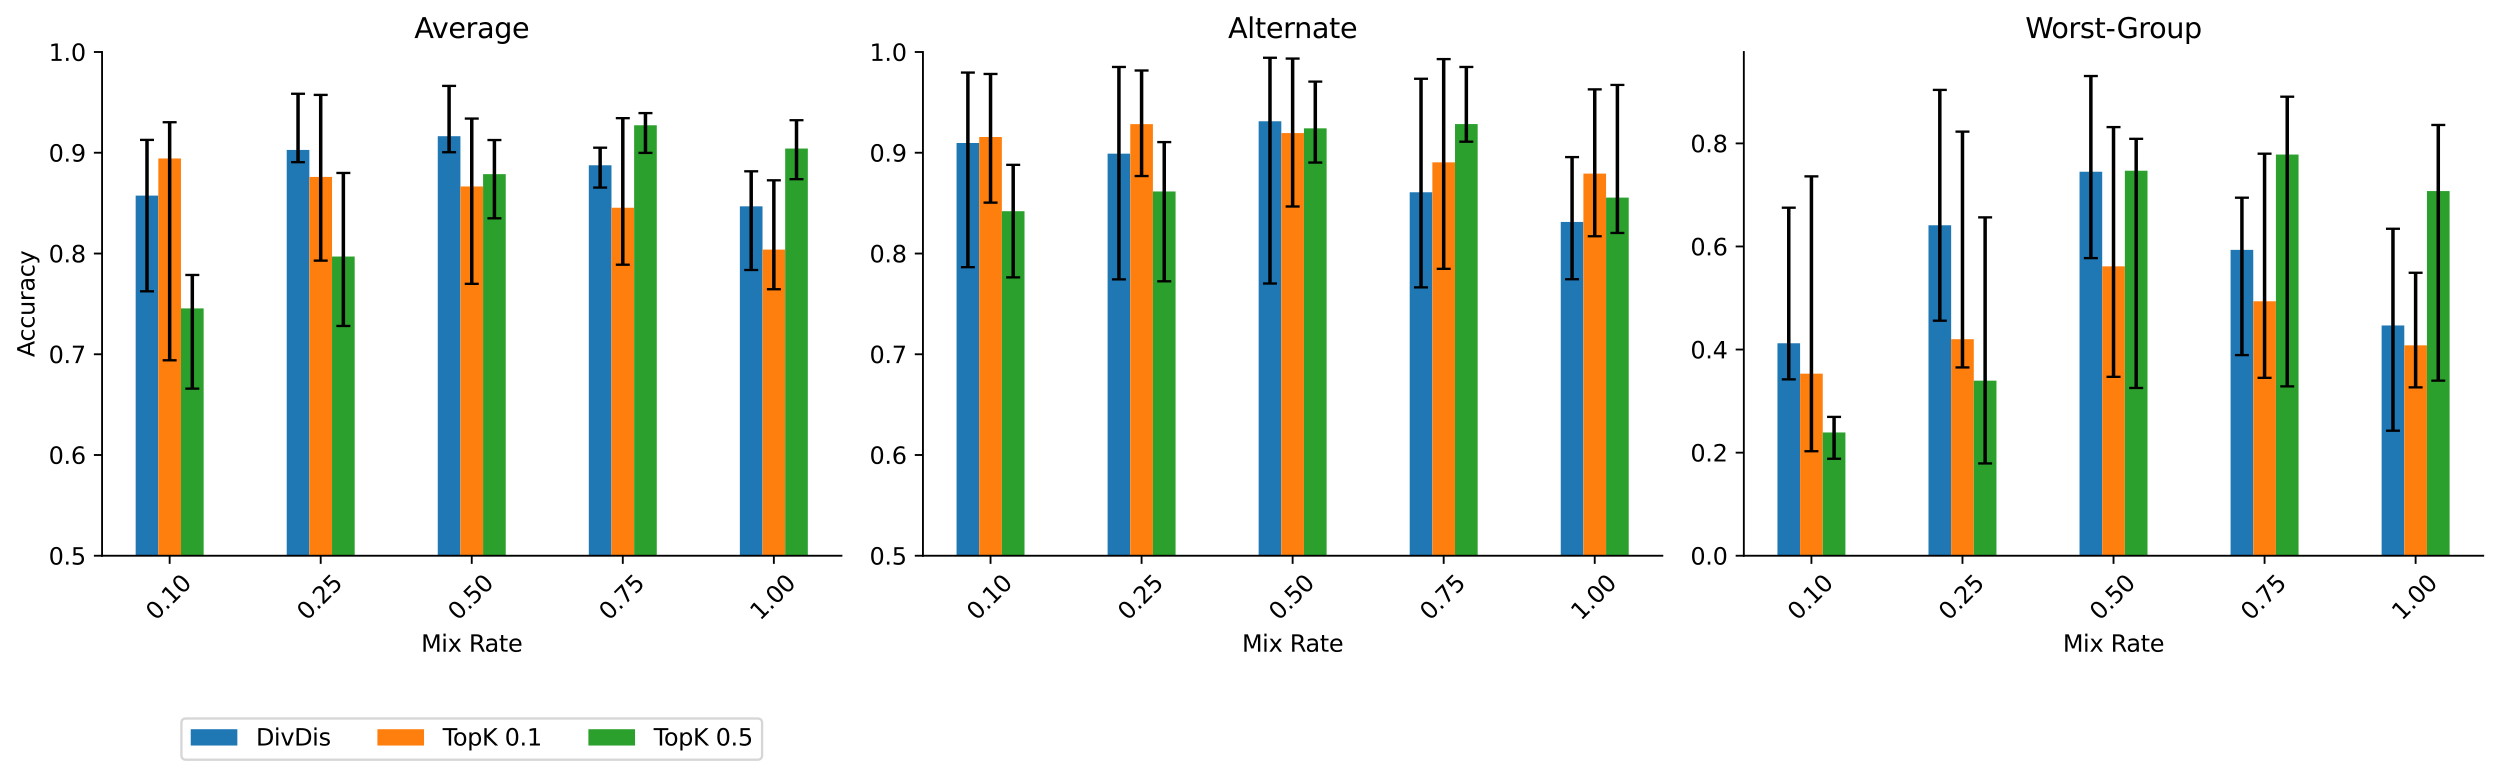 <?xml version="1.0" encoding="utf-8" standalone="no"?>
<!DOCTYPE svg PUBLIC "-//W3C//DTD SVG 1.1//EN"
  "http://www.w3.org/Graphics/SVG/1.1/DTD/svg11.dtd">
<svg xmlns:xlink="http://www.w3.org/1999/xlink" width="1072.461pt" height="333.1pt" viewBox="0 0 1072.461 333.1" xmlns="http://www.w3.org/2000/svg" version="1.1">
 <defs>
  <style type="text/css">*{stroke-linejoin: round; stroke-linecap: butt}</style>
 </defs>
 <g id="figure_1">
  <g id="patch_1">
   <path d="M 0 333.1 
L 1072.461 333.1 
L 1072.461 0 
L 0 0 
z
" style="fill: #ffffff"/>
  </g>
  <g id="axes_1">
   <g id="patch_2">
    <path d="M 43.781 238.398 
L 360.967 238.398 
L 360.967 22.318 
L 43.781 22.318 
z
" style="fill: #ffffff"/>
   </g>
   <g id="patch_3">
    <path d="M 58.199 454.478 
L 67.918 454.478 
L 67.918 83.92 
L 58.199 83.92 
z
" clip-path="url(#pcb3b15814c)" style="fill: #1f77b4"/>
   </g>
   <g id="patch_4">
    <path d="M 122.997 454.478 
L 132.716 454.478 
L 132.716 64.319 
L 122.997 64.319 
z
" clip-path="url(#pcb3b15814c)" style="fill: #1f77b4"/>
   </g>
   <g id="patch_5">
    <path d="M 187.794 454.478 
L 197.514 454.478 
L 197.514 58.441 
L 187.794 58.441 
z
" clip-path="url(#pcb3b15814c)" style="fill: #1f77b4"/>
   </g>
   <g id="patch_6">
    <path d="M 252.592 454.478 
L 262.312 454.478 
L 262.312 70.89 
L 252.592 70.89 
z
" clip-path="url(#pcb3b15814c)" style="fill: #1f77b4"/>
   </g>
   <g id="patch_7">
    <path d="M 317.39 454.478 
L 327.11 454.478 
L 327.11 88.518 
L 317.39 88.518 
z
" clip-path="url(#pcb3b15814c)" style="fill: #1f77b4"/>
   </g>
   <g id="patch_8">
    <path d="M 67.918 454.478 
L 77.638 454.478 
L 77.638 67.971 
L 67.918 67.971 
z
" clip-path="url(#pcb3b15814c)" style="fill: #ff7f0e"/>
   </g>
   <g id="patch_9">
    <path d="M 132.716 454.478 
L 142.436 454.478 
L 142.436 75.906 
L 132.716 75.906 
z
" clip-path="url(#pcb3b15814c)" style="fill: #ff7f0e"/>
   </g>
   <g id="patch_10">
    <path d="M 197.514 454.478 
L 207.234 454.478 
L 207.234 79.999 
L 197.514 79.999 
z
" clip-path="url(#pcb3b15814c)" style="fill: #ff7f0e"/>
   </g>
   <g id="patch_11">
    <path d="M 262.312 454.478 
L 272.032 454.478 
L 272.032 89.101 
L 262.312 89.101 
z
" clip-path="url(#pcb3b15814c)" style="fill: #ff7f0e"/>
   </g>
   <g id="patch_12">
    <path d="M 327.11 454.478 
L 336.83 454.478 
L 336.83 107.062 
L 327.11 107.062 
z
" clip-path="url(#pcb3b15814c)" style="fill: #ff7f0e"/>
   </g>
   <g id="patch_13">
    <path d="M 77.638 454.478 
L 87.358 454.478 
L 87.358 132.289 
L 77.638 132.289 
z
" clip-path="url(#pcb3b15814c)" style="fill: #2ca02c"/>
   </g>
   <g id="patch_14">
    <path d="M 142.436 454.478 
L 152.156 454.478 
L 152.156 110.049 
L 142.436 110.049 
z
" clip-path="url(#pcb3b15814c)" style="fill: #2ca02c"/>
   </g>
   <g id="patch_15">
    <path d="M 207.234 454.478 
L 216.954 454.478 
L 216.954 74.695 
L 207.234 74.695 
z
" clip-path="url(#pcb3b15814c)" style="fill: #2ca02c"/>
   </g>
   <g id="patch_16">
    <path d="M 272.032 454.478 
L 281.751 454.478 
L 281.751 53.73 
L 272.032 53.73 
z
" clip-path="url(#pcb3b15814c)" style="fill: #2ca02c"/>
   </g>
   <g id="patch_17">
    <path d="M 336.83 454.478 
L 346.549 454.478 
L 346.549 63.717 
L 336.83 63.717 
z
" clip-path="url(#pcb3b15814c)" style="fill: #2ca02c"/>
   </g>
   <g id="matplotlib.axis_1">
    <g id="xtick_1">
     <g id="line2d_1">
      <defs>
       <path id="m0f4ab060c3" d="M 0 0 
L 0 3.5 
" style="stroke: #000000; stroke-width: 0.8"/>
      </defs>
      <g>
       <use xlink:href="#m0f4ab060c3" x="72.778" y="238.398" style="stroke: #000000; stroke-width: 0.8"/>
      </g>
     </g>
     <g id="text_1">
      <!-- 0.10 -->
      <g transform="translate(66.857 266.515) rotate(-45) scale(0.1 -0.1)">
       <defs>
        <path id="DejaVuSans-30" d="M 2034 4250 
Q 1547 4250 1301 3770 
Q 1056 3291 1056 2328 
Q 1056 1369 1301 889 
Q 1547 409 2034 409 
Q 2525 409 2770 889 
Q 3016 1369 3016 2328 
Q 3016 3291 2770 3770 
Q 2525 4250 2034 4250 
z
M 2034 4750 
Q 2819 4750 3233 4129 
Q 3647 3509 3647 2328 
Q 3647 1150 3233 529 
Q 2819 -91 2034 -91 
Q 1250 -91 836 529 
Q 422 1150 422 2328 
Q 422 3509 836 4129 
Q 1250 4750 2034 4750 
z
" transform="scale(0.016)"/>
        <path id="DejaVuSans-2e" d="M 684 794 
L 1344 794 
L 1344 0 
L 684 0 
L 684 794 
z
" transform="scale(0.016)"/>
        <path id="DejaVuSans-31" d="M 794 531 
L 1825 531 
L 1825 4091 
L 703 3866 
L 703 4441 
L 1819 4666 
L 2450 4666 
L 2450 531 
L 3481 531 
L 3481 0 
L 794 0 
L 794 531 
z
" transform="scale(0.016)"/>
       </defs>
       <use xlink:href="#DejaVuSans-30"/>
       <use xlink:href="#DejaVuSans-2e" x="63.623"/>
       <use xlink:href="#DejaVuSans-31" x="95.41"/>
       <use xlink:href="#DejaVuSans-30" x="159.033"/>
      </g>
     </g>
    </g>
    <g id="xtick_2">
     <g id="line2d_2">
      <g>
       <use xlink:href="#m0f4ab060c3" x="137.576" y="238.398" style="stroke: #000000; stroke-width: 0.8"/>
      </g>
     </g>
     <g id="text_2">
      <!-- 0.25 -->
      <g transform="translate(131.655 266.515) rotate(-45) scale(0.1 -0.1)">
       <defs>
        <path id="DejaVuSans-32" d="M 1228 531 
L 3431 531 
L 3431 0 
L 469 0 
L 469 531 
Q 828 903 1448 1529 
Q 2069 2156 2228 2338 
Q 2531 2678 2651 2914 
Q 2772 3150 2772 3378 
Q 2772 3750 2511 3984 
Q 2250 4219 1831 4219 
Q 1534 4219 1204 4116 
Q 875 4013 500 3803 
L 500 4441 
Q 881 4594 1212 4672 
Q 1544 4750 1819 4750 
Q 2544 4750 2975 4387 
Q 3406 4025 3406 3419 
Q 3406 3131 3298 2873 
Q 3191 2616 2906 2266 
Q 2828 2175 2409 1742 
Q 1991 1309 1228 531 
z
" transform="scale(0.016)"/>
        <path id="DejaVuSans-35" d="M 691 4666 
L 3169 4666 
L 3169 4134 
L 1269 4134 
L 1269 2991 
Q 1406 3038 1543 3061 
Q 1681 3084 1819 3084 
Q 2600 3084 3056 2656 
Q 3513 2228 3513 1497 
Q 3513 744 3044 326 
Q 2575 -91 1722 -91 
Q 1428 -91 1123 -41 
Q 819 9 494 109 
L 494 744 
Q 775 591 1075 516 
Q 1375 441 1709 441 
Q 2250 441 2565 725 
Q 2881 1009 2881 1497 
Q 2881 1984 2565 2268 
Q 2250 2553 1709 2553 
Q 1456 2553 1204 2497 
Q 953 2441 691 2322 
L 691 4666 
z
" transform="scale(0.016)"/>
       </defs>
       <use xlink:href="#DejaVuSans-30"/>
       <use xlink:href="#DejaVuSans-2e" x="63.623"/>
       <use xlink:href="#DejaVuSans-32" x="95.41"/>
       <use xlink:href="#DejaVuSans-35" x="159.033"/>
      </g>
     </g>
    </g>
    <g id="xtick_3">
     <g id="line2d_3">
      <g>
       <use xlink:href="#m0f4ab060c3" x="202.374" y="238.398" style="stroke: #000000; stroke-width: 0.8"/>
      </g>
     </g>
     <g id="text_3">
      <!-- 0.50 -->
      <g transform="translate(196.453 266.515) rotate(-45) scale(0.1 -0.1)">
       <use xlink:href="#DejaVuSans-30"/>
       <use xlink:href="#DejaVuSans-2e" x="63.623"/>
       <use xlink:href="#DejaVuSans-35" x="95.41"/>
       <use xlink:href="#DejaVuSans-30" x="159.033"/>
      </g>
     </g>
    </g>
    <g id="xtick_4">
     <g id="line2d_4">
      <g>
       <use xlink:href="#m0f4ab060c3" x="267.172" y="238.398" style="stroke: #000000; stroke-width: 0.8"/>
      </g>
     </g>
     <g id="text_4">
      <!-- 0.75 -->
      <g transform="translate(261.251 266.515) rotate(-45) scale(0.1 -0.1)">
       <defs>
        <path id="DejaVuSans-37" d="M 525 4666 
L 3525 4666 
L 3525 4397 
L 1831 0 
L 1172 0 
L 2766 4134 
L 525 4134 
L 525 4666 
z
" transform="scale(0.016)"/>
       </defs>
       <use xlink:href="#DejaVuSans-30"/>
       <use xlink:href="#DejaVuSans-2e" x="63.623"/>
       <use xlink:href="#DejaVuSans-37" x="95.41"/>
       <use xlink:href="#DejaVuSans-35" x="159.033"/>
      </g>
     </g>
    </g>
    <g id="xtick_5">
     <g id="line2d_5">
      <g>
       <use xlink:href="#m0f4ab060c3" x="331.97" y="238.398" style="stroke: #000000; stroke-width: 0.8"/>
      </g>
     </g>
     <g id="text_5">
      <!-- 1.00 -->
      <g transform="translate(326.049 266.515) rotate(-45) scale(0.1 -0.1)">
       <use xlink:href="#DejaVuSans-31"/>
       <use xlink:href="#DejaVuSans-2e" x="63.623"/>
       <use xlink:href="#DejaVuSans-30" x="95.41"/>
       <use xlink:href="#DejaVuSans-30" x="159.033"/>
      </g>
     </g>
    </g>
    <g id="text_6">
     <!-- Mix Rate -->
     <g transform="translate(180.66 279.584) scale(0.1 -0.1)">
      <defs>
       <path id="DejaVuSans-4d" d="M 628 4666 
L 1569 4666 
L 2759 1491 
L 3956 4666 
L 4897 4666 
L 4897 0 
L 4281 0 
L 4281 4097 
L 3078 897 
L 2444 897 
L 1241 4097 
L 1241 0 
L 628 0 
L 628 4666 
z
" transform="scale(0.016)"/>
       <path id="DejaVuSans-69" d="M 603 3500 
L 1178 3500 
L 1178 0 
L 603 0 
L 603 3500 
z
M 603 4863 
L 1178 4863 
L 1178 4134 
L 603 4134 
L 603 4863 
z
" transform="scale(0.016)"/>
       <path id="DejaVuSans-78" d="M 3513 3500 
L 2247 1797 
L 3578 0 
L 2900 0 
L 1881 1375 
L 863 0 
L 184 0 
L 1544 1831 
L 300 3500 
L 978 3500 
L 1906 2253 
L 2834 3500 
L 3513 3500 
z
" transform="scale(0.016)"/>
       <path id="DejaVuSans-20" transform="scale(0.016)"/>
       <path id="DejaVuSans-52" d="M 2841 2188 
Q 3044 2119 3236 1894 
Q 3428 1669 3622 1275 
L 4263 0 
L 3584 0 
L 2988 1197 
Q 2756 1666 2539 1819 
Q 2322 1972 1947 1972 
L 1259 1972 
L 1259 0 
L 628 0 
L 628 4666 
L 2053 4666 
Q 2853 4666 3247 4331 
Q 3641 3997 3641 3322 
Q 3641 2881 3436 2590 
Q 3231 2300 2841 2188 
z
M 1259 4147 
L 1259 2491 
L 2053 2491 
Q 2509 2491 2742 2702 
Q 2975 2913 2975 3322 
Q 2975 3731 2742 3939 
Q 2509 4147 2053 4147 
L 1259 4147 
z
" transform="scale(0.016)"/>
       <path id="DejaVuSans-61" d="M 2194 1759 
Q 1497 1759 1228 1600 
Q 959 1441 959 1056 
Q 959 750 1161 570 
Q 1363 391 1709 391 
Q 2188 391 2477 730 
Q 2766 1069 2766 1631 
L 2766 1759 
L 2194 1759 
z
M 3341 1997 
L 3341 0 
L 2766 0 
L 2766 531 
Q 2569 213 2275 61 
Q 1981 -91 1556 -91 
Q 1019 -91 701 211 
Q 384 513 384 1019 
Q 384 1609 779 1909 
Q 1175 2209 1959 2209 
L 2766 2209 
L 2766 2266 
Q 2766 2663 2505 2880 
Q 2244 3097 1772 3097 
Q 1472 3097 1187 3025 
Q 903 2953 641 2809 
L 641 3341 
Q 956 3463 1253 3523 
Q 1550 3584 1831 3584 
Q 2591 3584 2966 3190 
Q 3341 2797 3341 1997 
z
" transform="scale(0.016)"/>
       <path id="DejaVuSans-74" d="M 1172 4494 
L 1172 3500 
L 2356 3500 
L 2356 3053 
L 1172 3053 
L 1172 1153 
Q 1172 725 1289 603 
Q 1406 481 1766 481 
L 2356 481 
L 2356 0 
L 1766 0 
Q 1100 0 847 248 
Q 594 497 594 1153 
L 594 3053 
L 172 3053 
L 172 3500 
L 594 3500 
L 594 4494 
L 1172 4494 
z
" transform="scale(0.016)"/>
       <path id="DejaVuSans-65" d="M 3597 1894 
L 3597 1613 
L 953 1613 
Q 991 1019 1311 708 
Q 1631 397 2203 397 
Q 2534 397 2845 478 
Q 3156 559 3463 722 
L 3463 178 
Q 3153 47 2828 -22 
Q 2503 -91 2169 -91 
Q 1331 -91 842 396 
Q 353 884 353 1716 
Q 353 2575 817 3079 
Q 1281 3584 2069 3584 
Q 2775 3584 3186 3129 
Q 3597 2675 3597 1894 
z
M 3022 2063 
Q 3016 2534 2758 2815 
Q 2500 3097 2075 3097 
Q 1594 3097 1305 2825 
Q 1016 2553 972 2059 
L 3022 2063 
z
" transform="scale(0.016)"/>
      </defs>
      <use xlink:href="#DejaVuSans-4d"/>
      <use xlink:href="#DejaVuSans-69" x="86.279"/>
      <use xlink:href="#DejaVuSans-78" x="114.062"/>
      <use xlink:href="#DejaVuSans-20" x="173.242"/>
      <use xlink:href="#DejaVuSans-52" x="205.029"/>
      <use xlink:href="#DejaVuSans-61" x="272.262"/>
      <use xlink:href="#DejaVuSans-74" x="333.541"/>
      <use xlink:href="#DejaVuSans-65" x="372.75"/>
     </g>
    </g>
   </g>
   <g id="matplotlib.axis_2">
    <g id="ytick_1">
     <g id="line2d_6">
      <defs>
       <path id="m0e5c3b6aa8" d="M 0 0 
L -3.5 0 
" style="stroke: #000000; stroke-width: 0.8"/>
      </defs>
      <g>
       <use xlink:href="#m0e5c3b6aa8" x="43.781" y="238.398" style="stroke: #000000; stroke-width: 0.8"/>
      </g>
     </g>
     <g id="text_7">
      <!-- 0.5 -->
      <g transform="translate(20.878 242.197) scale(0.1 -0.1)">
       <use xlink:href="#DejaVuSans-30"/>
       <use xlink:href="#DejaVuSans-2e" x="63.623"/>
       <use xlink:href="#DejaVuSans-35" x="95.41"/>
      </g>
     </g>
    </g>
    <g id="ytick_2">
     <g id="line2d_7">
      <g>
       <use xlink:href="#m0e5c3b6aa8" x="43.781" y="195.182" style="stroke: #000000; stroke-width: 0.8"/>
      </g>
     </g>
     <g id="text_8">
      <!-- 0.6 -->
      <g transform="translate(20.878 198.981) scale(0.1 -0.1)">
       <defs>
        <path id="DejaVuSans-36" d="M 2113 2584 
Q 1688 2584 1439 2293 
Q 1191 2003 1191 1497 
Q 1191 994 1439 701 
Q 1688 409 2113 409 
Q 2538 409 2786 701 
Q 3034 994 3034 1497 
Q 3034 2003 2786 2293 
Q 2538 2584 2113 2584 
z
M 3366 4563 
L 3366 3988 
Q 3128 4100 2886 4159 
Q 2644 4219 2406 4219 
Q 1781 4219 1451 3797 
Q 1122 3375 1075 2522 
Q 1259 2794 1537 2939 
Q 1816 3084 2150 3084 
Q 2853 3084 3261 2657 
Q 3669 2231 3669 1497 
Q 3669 778 3244 343 
Q 2819 -91 2113 -91 
Q 1303 -91 875 529 
Q 447 1150 447 2328 
Q 447 3434 972 4092 
Q 1497 4750 2381 4750 
Q 2619 4750 2861 4703 
Q 3103 4656 3366 4563 
z
" transform="scale(0.016)"/>
       </defs>
       <use xlink:href="#DejaVuSans-30"/>
       <use xlink:href="#DejaVuSans-2e" x="63.623"/>
       <use xlink:href="#DejaVuSans-36" x="95.41"/>
      </g>
     </g>
    </g>
    <g id="ytick_3">
     <g id="line2d_8">
      <g>
       <use xlink:href="#m0e5c3b6aa8" x="43.781" y="151.966" style="stroke: #000000; stroke-width: 0.8"/>
      </g>
     </g>
     <g id="text_9">
      <!-- 0.7 -->
      <g transform="translate(20.878 155.765) scale(0.1 -0.1)">
       <use xlink:href="#DejaVuSans-30"/>
       <use xlink:href="#DejaVuSans-2e" x="63.623"/>
       <use xlink:href="#DejaVuSans-37" x="95.41"/>
      </g>
     </g>
    </g>
    <g id="ytick_4">
     <g id="line2d_9">
      <g>
       <use xlink:href="#m0e5c3b6aa8" x="43.781" y="108.75" style="stroke: #000000; stroke-width: 0.8"/>
      </g>
     </g>
     <g id="text_10">
      <!-- 0.8 -->
      <g transform="translate(20.878 112.549) scale(0.1 -0.1)">
       <defs>
        <path id="DejaVuSans-38" d="M 2034 2216 
Q 1584 2216 1326 1975 
Q 1069 1734 1069 1313 
Q 1069 891 1326 650 
Q 1584 409 2034 409 
Q 2484 409 2743 651 
Q 3003 894 3003 1313 
Q 3003 1734 2745 1975 
Q 2488 2216 2034 2216 
z
M 1403 2484 
Q 997 2584 770 2862 
Q 544 3141 544 3541 
Q 544 4100 942 4425 
Q 1341 4750 2034 4750 
Q 2731 4750 3128 4425 
Q 3525 4100 3525 3541 
Q 3525 3141 3298 2862 
Q 3072 2584 2669 2484 
Q 3125 2378 3379 2068 
Q 3634 1759 3634 1313 
Q 3634 634 3220 271 
Q 2806 -91 2034 -91 
Q 1263 -91 848 271 
Q 434 634 434 1313 
Q 434 1759 690 2068 
Q 947 2378 1403 2484 
z
M 1172 3481 
Q 1172 3119 1398 2916 
Q 1625 2713 2034 2713 
Q 2441 2713 2670 2916 
Q 2900 3119 2900 3481 
Q 2900 3844 2670 4047 
Q 2441 4250 2034 4250 
Q 1625 4250 1398 4047 
Q 1172 3844 1172 3481 
z
" transform="scale(0.016)"/>
       </defs>
       <use xlink:href="#DejaVuSans-30"/>
       <use xlink:href="#DejaVuSans-2e" x="63.623"/>
       <use xlink:href="#DejaVuSans-38" x="95.41"/>
      </g>
     </g>
    </g>
    <g id="ytick_5">
     <g id="line2d_10">
      <g>
       <use xlink:href="#m0e5c3b6aa8" x="43.781" y="65.534" style="stroke: #000000; stroke-width: 0.8"/>
      </g>
     </g>
     <g id="text_11">
      <!-- 0.9 -->
      <g transform="translate(20.878 69.333) scale(0.1 -0.1)">
       <defs>
        <path id="DejaVuSans-39" d="M 703 97 
L 703 672 
Q 941 559 1184 500 
Q 1428 441 1663 441 
Q 2288 441 2617 861 
Q 2947 1281 2994 2138 
Q 2813 1869 2534 1725 
Q 2256 1581 1919 1581 
Q 1219 1581 811 2004 
Q 403 2428 403 3163 
Q 403 3881 828 4315 
Q 1253 4750 1959 4750 
Q 2769 4750 3195 4129 
Q 3622 3509 3622 2328 
Q 3622 1225 3098 567 
Q 2575 -91 1691 -91 
Q 1453 -91 1209 -44 
Q 966 3 703 97 
z
M 1959 2075 
Q 2384 2075 2632 2365 
Q 2881 2656 2881 3163 
Q 2881 3666 2632 3958 
Q 2384 4250 1959 4250 
Q 1534 4250 1286 3958 
Q 1038 3666 1038 3163 
Q 1038 2656 1286 2365 
Q 1534 2075 1959 2075 
z
" transform="scale(0.016)"/>
       </defs>
       <use xlink:href="#DejaVuSans-30"/>
       <use xlink:href="#DejaVuSans-2e" x="63.623"/>
       <use xlink:href="#DejaVuSans-39" x="95.41"/>
      </g>
     </g>
    </g>
    <g id="ytick_6">
     <g id="line2d_11">
      <g>
       <use xlink:href="#m0e5c3b6aa8" x="43.781" y="22.318" style="stroke: #000000; stroke-width: 0.8"/>
      </g>
     </g>
     <g id="text_12">
      <!-- 1.0 -->
      <g transform="translate(20.878 26.117) scale(0.1 -0.1)">
       <use xlink:href="#DejaVuSans-31"/>
       <use xlink:href="#DejaVuSans-2e" x="63.623"/>
       <use xlink:href="#DejaVuSans-30" x="95.41"/>
      </g>
     </g>
    </g>
    <g id="text_13">
     <!-- Accuracy -->
     <g transform="translate(14.798 153.186) rotate(-90) scale(0.1 -0.1)">
      <defs>
       <path id="DejaVuSans-41" d="M 2188 4044 
L 1331 1722 
L 3047 1722 
L 2188 4044 
z
M 1831 4666 
L 2547 4666 
L 4325 0 
L 3669 0 
L 3244 1197 
L 1141 1197 
L 716 0 
L 50 0 
L 1831 4666 
z
" transform="scale(0.016)"/>
       <path id="DejaVuSans-63" d="M 3122 3366 
L 3122 2828 
Q 2878 2963 2633 3030 
Q 2388 3097 2138 3097 
Q 1578 3097 1268 2742 
Q 959 2388 959 1747 
Q 959 1106 1268 751 
Q 1578 397 2138 397 
Q 2388 397 2633 464 
Q 2878 531 3122 666 
L 3122 134 
Q 2881 22 2623 -34 
Q 2366 -91 2075 -91 
Q 1284 -91 818 406 
Q 353 903 353 1747 
Q 353 2603 823 3093 
Q 1294 3584 2113 3584 
Q 2378 3584 2631 3529 
Q 2884 3475 3122 3366 
z
" transform="scale(0.016)"/>
       <path id="DejaVuSans-75" d="M 544 1381 
L 544 3500 
L 1119 3500 
L 1119 1403 
Q 1119 906 1312 657 
Q 1506 409 1894 409 
Q 2359 409 2629 706 
Q 2900 1003 2900 1516 
L 2900 3500 
L 3475 3500 
L 3475 0 
L 2900 0 
L 2900 538 
Q 2691 219 2414 64 
Q 2138 -91 1772 -91 
Q 1169 -91 856 284 
Q 544 659 544 1381 
z
M 1991 3584 
L 1991 3584 
z
" transform="scale(0.016)"/>
       <path id="DejaVuSans-72" d="M 2631 2963 
Q 2534 3019 2420 3045 
Q 2306 3072 2169 3072 
Q 1681 3072 1420 2755 
Q 1159 2438 1159 1844 
L 1159 0 
L 581 0 
L 581 3500 
L 1159 3500 
L 1159 2956 
Q 1341 3275 1631 3429 
Q 1922 3584 2338 3584 
Q 2397 3584 2469 3576 
Q 2541 3569 2628 3553 
L 2631 2963 
z
" transform="scale(0.016)"/>
       <path id="DejaVuSans-79" d="M 2059 -325 
Q 1816 -950 1584 -1140 
Q 1353 -1331 966 -1331 
L 506 -1331 
L 506 -850 
L 844 -850 
Q 1081 -850 1212 -737 
Q 1344 -625 1503 -206 
L 1606 56 
L 191 3500 
L 800 3500 
L 1894 763 
L 2988 3500 
L 3597 3500 
L 2059 -325 
z
" transform="scale(0.016)"/>
      </defs>
      <use xlink:href="#DejaVuSans-41"/>
      <use xlink:href="#DejaVuSans-63" x="66.658"/>
      <use xlink:href="#DejaVuSans-63" x="121.639"/>
      <use xlink:href="#DejaVuSans-75" x="176.619"/>
      <use xlink:href="#DejaVuSans-72" x="239.998"/>
      <use xlink:href="#DejaVuSans-61" x="281.111"/>
      <use xlink:href="#DejaVuSans-63" x="342.391"/>
      <use xlink:href="#DejaVuSans-79" x="397.371"/>
     </g>
    </g>
   </g>
   <g id="LineCollection_1">
    <path d="M 63.059 124.966 
L 63.059 60.003 
" clip-path="url(#pcb3b15814c)" style="fill: none; stroke: #000000; stroke-width: 1.5"/>
    <path d="M 127.856 69.576 
L 127.856 40.212 
" clip-path="url(#pcb3b15814c)" style="fill: none; stroke: #000000; stroke-width: 1.5"/>
    <path d="M 192.654 65.307 
L 192.654 36.844 
" clip-path="url(#pcb3b15814c)" style="fill: none; stroke: #000000; stroke-width: 1.5"/>
    <path d="M 257.452 80.471 
L 257.452 63.357 
" clip-path="url(#pcb3b15814c)" style="fill: none; stroke: #000000; stroke-width: 1.5"/>
    <path d="M 322.25 115.826 
L 322.25 73.478 
" clip-path="url(#pcb3b15814c)" style="fill: none; stroke: #000000; stroke-width: 1.5"/>
   </g>
   <g id="line2d_12">
    <defs>
     <path id="m3218bbab75" d="M 3 0 
L -3 -0 
" style="stroke: #000000"/>
    </defs>
    <g clip-path="url(#pcb3b15814c)">
     <use xlink:href="#m3218bbab75" x="63.059" y="124.966" style="stroke: #000000"/>
     <use xlink:href="#m3218bbab75" x="127.856" y="69.576" style="stroke: #000000"/>
     <use xlink:href="#m3218bbab75" x="192.654" y="65.307" style="stroke: #000000"/>
     <use xlink:href="#m3218bbab75" x="257.452" y="80.471" style="stroke: #000000"/>
     <use xlink:href="#m3218bbab75" x="322.25" y="115.826" style="stroke: #000000"/>
    </g>
   </g>
   <g id="line2d_13">
    <g clip-path="url(#pcb3b15814c)">
     <use xlink:href="#m3218bbab75" x="63.059" y="60.003" style="stroke: #000000"/>
     <use xlink:href="#m3218bbab75" x="127.856" y="40.212" style="stroke: #000000"/>
     <use xlink:href="#m3218bbab75" x="192.654" y="36.844" style="stroke: #000000"/>
     <use xlink:href="#m3218bbab75" x="257.452" y="63.357" style="stroke: #000000"/>
     <use xlink:href="#m3218bbab75" x="322.25" y="73.478" style="stroke: #000000"/>
    </g>
   </g>
   <g id="LineCollection_2">
    <path d="M 72.778 154.559 
L 72.778 52.434 
" clip-path="url(#pcb3b15814c)" style="fill: none; stroke: #000000; stroke-width: 1.5"/>
    <path d="M 137.576 111.805 
L 137.576 40.71 
" clip-path="url(#pcb3b15814c)" style="fill: none; stroke: #000000; stroke-width: 1.5"/>
    <path d="M 202.374 121.761 
L 202.374 50.864 
" clip-path="url(#pcb3b15814c)" style="fill: none; stroke: #000000; stroke-width: 1.5"/>
    <path d="M 267.172 113.551 
L 267.172 50.682 
" clip-path="url(#pcb3b15814c)" style="fill: none; stroke: #000000; stroke-width: 1.5"/>
    <path d="M 331.97 124.07 
L 331.97 77.343 
" clip-path="url(#pcb3b15814c)" style="fill: none; stroke: #000000; stroke-width: 1.5"/>
   </g>
   <g id="line2d_14">
    <g clip-path="url(#pcb3b15814c)">
     <use xlink:href="#m3218bbab75" x="72.778" y="154.559" style="stroke: #000000"/>
     <use xlink:href="#m3218bbab75" x="137.576" y="111.805" style="stroke: #000000"/>
     <use xlink:href="#m3218bbab75" x="202.374" y="121.761" style="stroke: #000000"/>
     <use xlink:href="#m3218bbab75" x="267.172" y="113.551" style="stroke: #000000"/>
     <use xlink:href="#m3218bbab75" x="331.97" y="124.07" style="stroke: #000000"/>
    </g>
   </g>
   <g id="line2d_15">
    <g clip-path="url(#pcb3b15814c)">
     <use xlink:href="#m3218bbab75" x="72.778" y="52.434" style="stroke: #000000"/>
     <use xlink:href="#m3218bbab75" x="137.576" y="40.71" style="stroke: #000000"/>
     <use xlink:href="#m3218bbab75" x="202.374" y="50.864" style="stroke: #000000"/>
     <use xlink:href="#m3218bbab75" x="267.172" y="50.682" style="stroke: #000000"/>
     <use xlink:href="#m3218bbab75" x="331.97" y="77.343" style="stroke: #000000"/>
    </g>
   </g>
   <g id="LineCollection_3">
    <path d="M 82.498 166.706 
L 82.498 117.947 
" clip-path="url(#pcb3b15814c)" style="fill: none; stroke: #000000; stroke-width: 1.5"/>
    <path d="M 147.296 139.839 
L 147.296 74.21 
" clip-path="url(#pcb3b15814c)" style="fill: none; stroke: #000000; stroke-width: 1.5"/>
    <path d="M 212.094 93.653 
L 212.094 60.068 
" clip-path="url(#pcb3b15814c)" style="fill: none; stroke: #000000; stroke-width: 1.5"/>
    <path d="M 276.892 65.581 
L 276.892 48.526 
" clip-path="url(#pcb3b15814c)" style="fill: none; stroke: #000000; stroke-width: 1.5"/>
    <path d="M 341.689 76.862 
L 341.689 51.564 
" clip-path="url(#pcb3b15814c)" style="fill: none; stroke: #000000; stroke-width: 1.5"/>
   </g>
   <g id="line2d_16">
    <g clip-path="url(#pcb3b15814c)">
     <use xlink:href="#m3218bbab75" x="82.498" y="166.706" style="stroke: #000000"/>
     <use xlink:href="#m3218bbab75" x="147.296" y="139.839" style="stroke: #000000"/>
     <use xlink:href="#m3218bbab75" x="212.094" y="93.653" style="stroke: #000000"/>
     <use xlink:href="#m3218bbab75" x="276.892" y="65.581" style="stroke: #000000"/>
     <use xlink:href="#m3218bbab75" x="341.689" y="76.862" style="stroke: #000000"/>
    </g>
   </g>
   <g id="line2d_17">
    <g clip-path="url(#pcb3b15814c)">
     <use xlink:href="#m3218bbab75" x="82.498" y="117.947" style="stroke: #000000"/>
     <use xlink:href="#m3218bbab75" x="147.296" y="74.21" style="stroke: #000000"/>
     <use xlink:href="#m3218bbab75" x="212.094" y="60.068" style="stroke: #000000"/>
     <use xlink:href="#m3218bbab75" x="276.892" y="48.526" style="stroke: #000000"/>
     <use xlink:href="#m3218bbab75" x="341.689" y="51.564" style="stroke: #000000"/>
    </g>
   </g>
   <g id="patch_18">
    <path d="M 43.781 238.398 
L 43.781 22.318 
" style="fill: none; stroke: #000000; stroke-width: 0.8; stroke-linejoin: miter; stroke-linecap: square"/>
   </g>
   <g id="patch_19">
    <path d="M 43.781 238.398 
L 360.967 238.398 
" style="fill: none; stroke: #000000; stroke-width: 0.8; stroke-linejoin: miter; stroke-linecap: square"/>
   </g>
   <g id="text_14">
    <!-- Average -->
    <g transform="translate(177.735 16.318) scale(0.12 -0.12)">
     <defs>
      <path id="DejaVuSans-76" d="M 191 3500 
L 800 3500 
L 1894 563 
L 2988 3500 
L 3597 3500 
L 2284 0 
L 1503 0 
L 191 3500 
z
" transform="scale(0.016)"/>
      <path id="DejaVuSans-67" d="M 2906 1791 
Q 2906 2416 2648 2759 
Q 2391 3103 1925 3103 
Q 1463 3103 1205 2759 
Q 947 2416 947 1791 
Q 947 1169 1205 825 
Q 1463 481 1925 481 
Q 2391 481 2648 825 
Q 2906 1169 2906 1791 
z
M 3481 434 
Q 3481 -459 3084 -895 
Q 2688 -1331 1869 -1331 
Q 1566 -1331 1297 -1286 
Q 1028 -1241 775 -1147 
L 775 -588 
Q 1028 -725 1275 -790 
Q 1522 -856 1778 -856 
Q 2344 -856 2625 -561 
Q 2906 -266 2906 331 
L 2906 616 
Q 2728 306 2450 153 
Q 2172 0 1784 0 
Q 1141 0 747 490 
Q 353 981 353 1791 
Q 353 2603 747 3093 
Q 1141 3584 1784 3584 
Q 2172 3584 2450 3431 
Q 2728 3278 2906 2969 
L 2906 3500 
L 3481 3500 
L 3481 434 
z
" transform="scale(0.016)"/>
     </defs>
     <use xlink:href="#DejaVuSans-41"/>
     <use xlink:href="#DejaVuSans-76" x="62.533"/>
     <use xlink:href="#DejaVuSans-65" x="121.713"/>
     <use xlink:href="#DejaVuSans-72" x="183.236"/>
     <use xlink:href="#DejaVuSans-61" x="224.35"/>
     <use xlink:href="#DejaVuSans-67" x="285.629"/>
     <use xlink:href="#DejaVuSans-65" x="349.105"/>
    </g>
   </g>
   <g id="legend_1">
    <g id="patch_20">
     <path d="M 79.818 325.9 
L 324.93 325.9 
Q 326.93 325.9 326.93 323.9 
L 326.93 310.222 
Q 326.93 308.222 324.93 308.222 
L 79.818 308.222 
Q 77.818 308.222 77.818 310.222 
L 77.818 323.9 
Q 77.818 325.9 79.818 325.9 
z
" style="fill: #ffffff; opacity: 0.8; stroke: #cccccc; stroke-linejoin: miter"/>
    </g>
    <g id="patch_21">
     <path d="M 81.818 319.821 
L 101.818 319.821 
L 101.818 312.821 
L 81.818 312.821 
z
" style="fill: #1f77b4"/>
    </g>
    <g id="text_15">
     <!-- DivDis -->
     <g transform="translate(109.818 319.821) scale(0.1 -0.1)">
      <defs>
       <path id="DejaVuSans-44" d="M 1259 4147 
L 1259 519 
L 2022 519 
Q 2988 519 3436 956 
Q 3884 1394 3884 2338 
Q 3884 3275 3436 3711 
Q 2988 4147 2022 4147 
L 1259 4147 
z
M 628 4666 
L 1925 4666 
Q 3281 4666 3915 4102 
Q 4550 3538 4550 2338 
Q 4550 1131 3912 565 
Q 3275 0 1925 0 
L 628 0 
L 628 4666 
z
" transform="scale(0.016)"/>
       <path id="DejaVuSans-73" d="M 2834 3397 
L 2834 2853 
Q 2591 2978 2328 3040 
Q 2066 3103 1784 3103 
Q 1356 3103 1142 2972 
Q 928 2841 928 2578 
Q 928 2378 1081 2264 
Q 1234 2150 1697 2047 
L 1894 2003 
Q 2506 1872 2764 1633 
Q 3022 1394 3022 966 
Q 3022 478 2636 193 
Q 2250 -91 1575 -91 
Q 1294 -91 989 -36 
Q 684 19 347 128 
L 347 722 
Q 666 556 975 473 
Q 1284 391 1588 391 
Q 1994 391 2212 530 
Q 2431 669 2431 922 
Q 2431 1156 2273 1281 
Q 2116 1406 1581 1522 
L 1381 1569 
Q 847 1681 609 1914 
Q 372 2147 372 2553 
Q 372 3047 722 3315 
Q 1072 3584 1716 3584 
Q 2034 3584 2315 3537 
Q 2597 3491 2834 3397 
z
" transform="scale(0.016)"/>
      </defs>
      <use xlink:href="#DejaVuSans-44"/>
      <use xlink:href="#DejaVuSans-69" x="77.002"/>
      <use xlink:href="#DejaVuSans-76" x="104.785"/>
      <use xlink:href="#DejaVuSans-44" x="163.965"/>
      <use xlink:href="#DejaVuSans-69" x="240.967"/>
      <use xlink:href="#DejaVuSans-73" x="268.75"/>
     </g>
    </g>
    <g id="patch_22">
     <path d="M 161.902 319.821 
L 181.902 319.821 
L 181.902 312.821 
L 161.902 312.821 
z
" style="fill: #ff7f0e"/>
    </g>
    <g id="text_16">
     <!-- TopK 0.1 -->
     <g transform="translate(189.902 319.821) scale(0.1 -0.1)">
      <defs>
       <path id="DejaVuSans-54" d="M -19 4666 
L 3928 4666 
L 3928 4134 
L 2272 4134 
L 2272 0 
L 1638 0 
L 1638 4134 
L -19 4134 
L -19 4666 
z
" transform="scale(0.016)"/>
       <path id="DejaVuSans-6f" d="M 1959 3097 
Q 1497 3097 1228 2736 
Q 959 2375 959 1747 
Q 959 1119 1226 758 
Q 1494 397 1959 397 
Q 2419 397 2687 759 
Q 2956 1122 2956 1747 
Q 2956 2369 2687 2733 
Q 2419 3097 1959 3097 
z
M 1959 3584 
Q 2709 3584 3137 3096 
Q 3566 2609 3566 1747 
Q 3566 888 3137 398 
Q 2709 -91 1959 -91 
Q 1206 -91 779 398 
Q 353 888 353 1747 
Q 353 2609 779 3096 
Q 1206 3584 1959 3584 
z
" transform="scale(0.016)"/>
       <path id="DejaVuSans-70" d="M 1159 525 
L 1159 -1331 
L 581 -1331 
L 581 3500 
L 1159 3500 
L 1159 2969 
Q 1341 3281 1617 3432 
Q 1894 3584 2278 3584 
Q 2916 3584 3314 3078 
Q 3713 2572 3713 1747 
Q 3713 922 3314 415 
Q 2916 -91 2278 -91 
Q 1894 -91 1617 61 
Q 1341 213 1159 525 
z
M 3116 1747 
Q 3116 2381 2855 2742 
Q 2594 3103 2138 3103 
Q 1681 3103 1420 2742 
Q 1159 2381 1159 1747 
Q 1159 1113 1420 752 
Q 1681 391 2138 391 
Q 2594 391 2855 752 
Q 3116 1113 3116 1747 
z
" transform="scale(0.016)"/>
       <path id="DejaVuSans-4b" d="M 628 4666 
L 1259 4666 
L 1259 2694 
L 3353 4666 
L 4166 4666 
L 1850 2491 
L 4331 0 
L 3500 0 
L 1259 2247 
L 1259 0 
L 628 0 
L 628 4666 
z
" transform="scale(0.016)"/>
      </defs>
      <use xlink:href="#DejaVuSans-54"/>
      <use xlink:href="#DejaVuSans-6f" x="44.084"/>
      <use xlink:href="#DejaVuSans-70" x="105.266"/>
      <use xlink:href="#DejaVuSans-4b" x="168.742"/>
      <use xlink:href="#DejaVuSans-20" x="234.318"/>
      <use xlink:href="#DejaVuSans-30" x="266.105"/>
      <use xlink:href="#DejaVuSans-2e" x="329.729"/>
      <use xlink:href="#DejaVuSans-31" x="361.516"/>
     </g>
    </g>
    <g id="patch_23">
     <path d="M 252.416 319.821 
L 272.416 319.821 
L 272.416 312.821 
L 252.416 312.821 
z
" style="fill: #2ca02c"/>
    </g>
    <g id="text_17">
     <!-- TopK 0.5 -->
     <g transform="translate(280.416 319.821) scale(0.1 -0.1)">
      <use xlink:href="#DejaVuSans-54"/>
      <use xlink:href="#DejaVuSans-6f" x="44.084"/>
      <use xlink:href="#DejaVuSans-70" x="105.266"/>
      <use xlink:href="#DejaVuSans-4b" x="168.742"/>
      <use xlink:href="#DejaVuSans-20" x="234.318"/>
      <use xlink:href="#DejaVuSans-30" x="266.105"/>
      <use xlink:href="#DejaVuSans-2e" x="329.729"/>
      <use xlink:href="#DejaVuSans-35" x="361.516"/>
     </g>
    </g>
   </g>
  </g>
  <g id="axes_2">
   <g id="patch_24">
    <path d="M 395.929 238.398 
L 713.114 238.398 
L 713.114 22.318 
L 395.929 22.318 
z
" style="fill: #ffffff"/>
   </g>
   <g id="patch_25">
    <path d="M 410.346 454.478 
L 420.066 454.478 
L 420.066 61.338 
L 410.346 61.338 
z
" clip-path="url(#pa1d7e32b17)" style="fill: #1f77b4"/>
   </g>
   <g id="patch_26">
    <path d="M 475.144 454.478 
L 484.864 454.478 
L 484.864 65.932 
L 475.144 65.932 
z
" clip-path="url(#pa1d7e32b17)" style="fill: #1f77b4"/>
   </g>
   <g id="patch_27">
    <path d="M 539.942 454.478 
L 549.661 454.478 
L 549.661 52.007 
L 539.942 52.007 
z
" clip-path="url(#pa1d7e32b17)" style="fill: #1f77b4"/>
   </g>
   <g id="patch_28">
    <path d="M 604.74 454.478 
L 614.459 454.478 
L 614.459 82.475 
L 604.74 82.475 
z
" clip-path="url(#pa1d7e32b17)" style="fill: #1f77b4"/>
   </g>
   <g id="patch_29">
    <path d="M 669.537 454.478 
L 679.257 454.478 
L 679.257 95.206 
L 669.537 95.206 
z
" clip-path="url(#pa1d7e32b17)" style="fill: #1f77b4"/>
   </g>
   <g id="patch_30">
    <path d="M 420.066 454.478 
L 429.785 454.478 
L 429.785 58.76 
L 420.066 58.76 
z
" clip-path="url(#pa1d7e32b17)" style="fill: #ff7f0e"/>
   </g>
   <g id="patch_31">
    <path d="M 484.864 454.478 
L 494.583 454.478 
L 494.583 53.262 
L 484.864 53.262 
z
" clip-path="url(#pa1d7e32b17)" style="fill: #ff7f0e"/>
   </g>
   <g id="patch_32">
    <path d="M 549.661 454.478 
L 559.381 454.478 
L 559.381 57.075 
L 549.661 57.075 
z
" clip-path="url(#pa1d7e32b17)" style="fill: #ff7f0e"/>
   </g>
   <g id="patch_33">
    <path d="M 614.459 454.478 
L 624.179 454.478 
L 624.179 69.65 
L 614.459 69.65 
z
" clip-path="url(#pa1d7e32b17)" style="fill: #ff7f0e"/>
   </g>
   <g id="patch_34">
    <path d="M 679.257 454.478 
L 688.977 454.478 
L 688.977 74.481 
L 679.257 74.481 
z
" clip-path="url(#pa1d7e32b17)" style="fill: #ff7f0e"/>
   </g>
   <g id="patch_35">
    <path d="M 429.785 454.478 
L 439.505 454.478 
L 439.505 90.594 
L 429.785 90.594 
z
" clip-path="url(#pa1d7e32b17)" style="fill: #2ca02c"/>
   </g>
   <g id="patch_36">
    <path d="M 494.583 454.478 
L 504.303 454.478 
L 504.303 82.137 
L 494.583 82.137 
z
" clip-path="url(#pa1d7e32b17)" style="fill: #2ca02c"/>
   </g>
   <g id="patch_37">
    <path d="M 559.381 454.478 
L 569.101 454.478 
L 569.101 55.065 
L 559.381 55.065 
z
" clip-path="url(#pa1d7e32b17)" style="fill: #2ca02c"/>
   </g>
   <g id="patch_38">
    <path d="M 624.179 454.478 
L 633.899 454.478 
L 633.899 53.231 
L 624.179 53.231 
z
" clip-path="url(#pa1d7e32b17)" style="fill: #2ca02c"/>
   </g>
   <g id="patch_39">
    <path d="M 688.977 454.478 
L 698.696 454.478 
L 698.696 84.776 
L 688.977 84.776 
z
" clip-path="url(#pa1d7e32b17)" style="fill: #2ca02c"/>
   </g>
   <g id="matplotlib.axis_3">
    <g id="xtick_6">
     <g id="line2d_18">
      <g>
       <use xlink:href="#m0f4ab060c3" x="424.926" y="238.398" style="stroke: #000000; stroke-width: 0.8"/>
      </g>
     </g>
     <g id="text_18">
      <!-- 0.10 -->
      <g transform="translate(419.005 266.515) rotate(-45) scale(0.1 -0.1)">
       <use xlink:href="#DejaVuSans-30"/>
       <use xlink:href="#DejaVuSans-2e" x="63.623"/>
       <use xlink:href="#DejaVuSans-31" x="95.41"/>
       <use xlink:href="#DejaVuSans-30" x="159.033"/>
      </g>
     </g>
    </g>
    <g id="xtick_7">
     <g id="line2d_19">
      <g>
       <use xlink:href="#m0f4ab060c3" x="489.723" y="238.398" style="stroke: #000000; stroke-width: 0.8"/>
      </g>
     </g>
     <g id="text_19">
      <!-- 0.25 -->
      <g transform="translate(483.802 266.515) rotate(-45) scale(0.1 -0.1)">
       <use xlink:href="#DejaVuSans-30"/>
       <use xlink:href="#DejaVuSans-2e" x="63.623"/>
       <use xlink:href="#DejaVuSans-32" x="95.41"/>
       <use xlink:href="#DejaVuSans-35" x="159.033"/>
      </g>
     </g>
    </g>
    <g id="xtick_8">
     <g id="line2d_20">
      <g>
       <use xlink:href="#m0f4ab060c3" x="554.521" y="238.398" style="stroke: #000000; stroke-width: 0.8"/>
      </g>
     </g>
     <g id="text_20">
      <!-- 0.50 -->
      <g transform="translate(548.6 266.515) rotate(-45) scale(0.1 -0.1)">
       <use xlink:href="#DejaVuSans-30"/>
       <use xlink:href="#DejaVuSans-2e" x="63.623"/>
       <use xlink:href="#DejaVuSans-35" x="95.41"/>
       <use xlink:href="#DejaVuSans-30" x="159.033"/>
      </g>
     </g>
    </g>
    <g id="xtick_9">
     <g id="line2d_21">
      <g>
       <use xlink:href="#m0f4ab060c3" x="619.319" y="238.398" style="stroke: #000000; stroke-width: 0.8"/>
      </g>
     </g>
     <g id="text_21">
      <!-- 0.75 -->
      <g transform="translate(613.398 266.515) rotate(-45) scale(0.1 -0.1)">
       <use xlink:href="#DejaVuSans-30"/>
       <use xlink:href="#DejaVuSans-2e" x="63.623"/>
       <use xlink:href="#DejaVuSans-37" x="95.41"/>
       <use xlink:href="#DejaVuSans-35" x="159.033"/>
      </g>
     </g>
    </g>
    <g id="xtick_10">
     <g id="line2d_22">
      <g>
       <use xlink:href="#m0f4ab060c3" x="684.117" y="238.398" style="stroke: #000000; stroke-width: 0.8"/>
      </g>
     </g>
     <g id="text_22">
      <!-- 1.00 -->
      <g transform="translate(678.196 266.515) rotate(-45) scale(0.1 -0.1)">
       <use xlink:href="#DejaVuSans-31"/>
       <use xlink:href="#DejaVuSans-2e" x="63.623"/>
       <use xlink:href="#DejaVuSans-30" x="95.41"/>
       <use xlink:href="#DejaVuSans-30" x="159.033"/>
      </g>
     </g>
    </g>
    <g id="text_23">
     <!-- Mix Rate -->
     <g transform="translate(532.807 279.584) scale(0.1 -0.1)">
      <use xlink:href="#DejaVuSans-4d"/>
      <use xlink:href="#DejaVuSans-69" x="86.279"/>
      <use xlink:href="#DejaVuSans-78" x="114.062"/>
      <use xlink:href="#DejaVuSans-20" x="173.242"/>
      <use xlink:href="#DejaVuSans-52" x="205.029"/>
      <use xlink:href="#DejaVuSans-61" x="272.262"/>
      <use xlink:href="#DejaVuSans-74" x="333.541"/>
      <use xlink:href="#DejaVuSans-65" x="372.75"/>
     </g>
    </g>
   </g>
   <g id="matplotlib.axis_4">
    <g id="ytick_7">
     <g id="line2d_23">
      <g>
       <use xlink:href="#m0e5c3b6aa8" x="395.929" y="238.398" style="stroke: #000000; stroke-width: 0.8"/>
      </g>
     </g>
     <g id="text_24">
      <!-- 0.5 -->
      <g transform="translate(373.025 242.197) scale(0.1 -0.1)">
       <use xlink:href="#DejaVuSans-30"/>
       <use xlink:href="#DejaVuSans-2e" x="63.623"/>
       <use xlink:href="#DejaVuSans-35" x="95.41"/>
      </g>
     </g>
    </g>
    <g id="ytick_8">
     <g id="line2d_24">
      <g>
       <use xlink:href="#m0e5c3b6aa8" x="395.929" y="195.182" style="stroke: #000000; stroke-width: 0.8"/>
      </g>
     </g>
     <g id="text_25">
      <!-- 0.6 -->
      <g transform="translate(373.025 198.981) scale(0.1 -0.1)">
       <use xlink:href="#DejaVuSans-30"/>
       <use xlink:href="#DejaVuSans-2e" x="63.623"/>
       <use xlink:href="#DejaVuSans-36" x="95.41"/>
      </g>
     </g>
    </g>
    <g id="ytick_9">
     <g id="line2d_25">
      <g>
       <use xlink:href="#m0e5c3b6aa8" x="395.929" y="151.966" style="stroke: #000000; stroke-width: 0.8"/>
      </g>
     </g>
     <g id="text_26">
      <!-- 0.7 -->
      <g transform="translate(373.025 155.765) scale(0.1 -0.1)">
       <use xlink:href="#DejaVuSans-30"/>
       <use xlink:href="#DejaVuSans-2e" x="63.623"/>
       <use xlink:href="#DejaVuSans-37" x="95.41"/>
      </g>
     </g>
    </g>
    <g id="ytick_10">
     <g id="line2d_26">
      <g>
       <use xlink:href="#m0e5c3b6aa8" x="395.929" y="108.75" style="stroke: #000000; stroke-width: 0.8"/>
      </g>
     </g>
     <g id="text_27">
      <!-- 0.8 -->
      <g transform="translate(373.025 112.549) scale(0.1 -0.1)">
       <use xlink:href="#DejaVuSans-30"/>
       <use xlink:href="#DejaVuSans-2e" x="63.623"/>
       <use xlink:href="#DejaVuSans-38" x="95.41"/>
      </g>
     </g>
    </g>
    <g id="ytick_11">
     <g id="line2d_27">
      <g>
       <use xlink:href="#m0e5c3b6aa8" x="395.929" y="65.534" style="stroke: #000000; stroke-width: 0.8"/>
      </g>
     </g>
     <g id="text_28">
      <!-- 0.9 -->
      <g transform="translate(373.025 69.333) scale(0.1 -0.1)">
       <use xlink:href="#DejaVuSans-30"/>
       <use xlink:href="#DejaVuSans-2e" x="63.623"/>
       <use xlink:href="#DejaVuSans-39" x="95.41"/>
      </g>
     </g>
    </g>
    <g id="ytick_12">
     <g id="line2d_28">
      <g>
       <use xlink:href="#m0e5c3b6aa8" x="395.929" y="22.318" style="stroke: #000000; stroke-width: 0.8"/>
      </g>
     </g>
     <g id="text_29">
      <!-- 1.0 -->
      <g transform="translate(373.025 26.117) scale(0.1 -0.1)">
       <use xlink:href="#DejaVuSans-31"/>
       <use xlink:href="#DejaVuSans-2e" x="63.623"/>
       <use xlink:href="#DejaVuSans-30" x="95.41"/>
      </g>
     </g>
    </g>
   </g>
   <g id="LineCollection_4">
    <path d="M 415.206 114.616 
L 415.206 31.138 
" clip-path="url(#pa1d7e32b17)" style="fill: none; stroke: #000000; stroke-width: 1.5"/>
    <path d="M 480.004 119.85 
L 480.004 28.728 
" clip-path="url(#pa1d7e32b17)" style="fill: none; stroke: #000000; stroke-width: 1.5"/>
    <path d="M 544.802 121.619 
L 544.802 24.771 
" clip-path="url(#pa1d7e32b17)" style="fill: none; stroke: #000000; stroke-width: 1.5"/>
    <path d="M 609.599 123.283 
L 609.599 33.789 
" clip-path="url(#pa1d7e32b17)" style="fill: none; stroke: #000000; stroke-width: 1.5"/>
    <path d="M 674.397 119.79 
L 674.397 67.389 
" clip-path="url(#pa1d7e32b17)" style="fill: none; stroke: #000000; stroke-width: 1.5"/>
   </g>
   <g id="line2d_29">
    <g clip-path="url(#pa1d7e32b17)">
     <use xlink:href="#m3218bbab75" x="415.206" y="114.616" style="stroke: #000000"/>
     <use xlink:href="#m3218bbab75" x="480.004" y="119.85" style="stroke: #000000"/>
     <use xlink:href="#m3218bbab75" x="544.802" y="121.619" style="stroke: #000000"/>
     <use xlink:href="#m3218bbab75" x="609.599" y="123.283" style="stroke: #000000"/>
     <use xlink:href="#m3218bbab75" x="674.397" y="119.79" style="stroke: #000000"/>
    </g>
   </g>
   <g id="line2d_30">
    <g clip-path="url(#pa1d7e32b17)">
     <use xlink:href="#m3218bbab75" x="415.206" y="31.138" style="stroke: #000000"/>
     <use xlink:href="#m3218bbab75" x="480.004" y="28.728" style="stroke: #000000"/>
     <use xlink:href="#m3218bbab75" x="544.802" y="24.771" style="stroke: #000000"/>
     <use xlink:href="#m3218bbab75" x="609.599" y="33.789" style="stroke: #000000"/>
     <use xlink:href="#m3218bbab75" x="674.397" y="67.389" style="stroke: #000000"/>
    </g>
   </g>
   <g id="LineCollection_5">
    <path d="M 424.926 86.922 
L 424.926 31.72 
" clip-path="url(#pa1d7e32b17)" style="fill: none; stroke: #000000; stroke-width: 1.5"/>
    <path d="M 489.723 75.507 
L 489.723 30.237 
" clip-path="url(#pa1d7e32b17)" style="fill: none; stroke: #000000; stroke-width: 1.5"/>
    <path d="M 554.521 88.575 
L 554.521 25.127 
" clip-path="url(#pa1d7e32b17)" style="fill: none; stroke: #000000; stroke-width: 1.5"/>
    <path d="M 619.319 115.32 
L 619.319 25.348 
" clip-path="url(#pa1d7e32b17)" style="fill: none; stroke: #000000; stroke-width: 1.5"/>
    <path d="M 684.117 101.355 
L 684.117 38.349 
" clip-path="url(#pa1d7e32b17)" style="fill: none; stroke: #000000; stroke-width: 1.5"/>
   </g>
   <g id="line2d_31">
    <g clip-path="url(#pa1d7e32b17)">
     <use xlink:href="#m3218bbab75" x="424.926" y="86.922" style="stroke: #000000"/>
     <use xlink:href="#m3218bbab75" x="489.723" y="75.507" style="stroke: #000000"/>
     <use xlink:href="#m3218bbab75" x="554.521" y="88.575" style="stroke: #000000"/>
     <use xlink:href="#m3218bbab75" x="619.319" y="115.32" style="stroke: #000000"/>
     <use xlink:href="#m3218bbab75" x="684.117" y="101.355" style="stroke: #000000"/>
    </g>
   </g>
   <g id="line2d_32">
    <g clip-path="url(#pa1d7e32b17)">
     <use xlink:href="#m3218bbab75" x="424.926" y="31.72" style="stroke: #000000"/>
     <use xlink:href="#m3218bbab75" x="489.723" y="30.237" style="stroke: #000000"/>
     <use xlink:href="#m3218bbab75" x="554.521" y="25.127" style="stroke: #000000"/>
     <use xlink:href="#m3218bbab75" x="619.319" y="25.348" style="stroke: #000000"/>
     <use xlink:href="#m3218bbab75" x="684.117" y="38.349" style="stroke: #000000"/>
    </g>
   </g>
   <g id="LineCollection_6">
    <path d="M 434.645 118.995 
L 434.645 70.698 
" clip-path="url(#pa1d7e32b17)" style="fill: none; stroke: #000000; stroke-width: 1.5"/>
    <path d="M 499.443 120.668 
L 499.443 60.956 
" clip-path="url(#pa1d7e32b17)" style="fill: none; stroke: #000000; stroke-width: 1.5"/>
    <path d="M 564.241 69.745 
L 564.241 35.005 
" clip-path="url(#pa1d7e32b17)" style="fill: none; stroke: #000000; stroke-width: 1.5"/>
    <path d="M 629.039 60.797 
L 629.039 28.737 
" clip-path="url(#pa1d7e32b17)" style="fill: none; stroke: #000000; stroke-width: 1.5"/>
    <path d="M 693.837 99.95 
L 693.837 36.435 
" clip-path="url(#pa1d7e32b17)" style="fill: none; stroke: #000000; stroke-width: 1.5"/>
   </g>
   <g id="line2d_33">
    <g clip-path="url(#pa1d7e32b17)">
     <use xlink:href="#m3218bbab75" x="434.645" y="118.995" style="stroke: #000000"/>
     <use xlink:href="#m3218bbab75" x="499.443" y="120.668" style="stroke: #000000"/>
     <use xlink:href="#m3218bbab75" x="564.241" y="69.745" style="stroke: #000000"/>
     <use xlink:href="#m3218bbab75" x="629.039" y="60.797" style="stroke: #000000"/>
     <use xlink:href="#m3218bbab75" x="693.837" y="99.95" style="stroke: #000000"/>
    </g>
   </g>
   <g id="line2d_34">
    <g clip-path="url(#pa1d7e32b17)">
     <use xlink:href="#m3218bbab75" x="434.645" y="70.698" style="stroke: #000000"/>
     <use xlink:href="#m3218bbab75" x="499.443" y="60.956" style="stroke: #000000"/>
     <use xlink:href="#m3218bbab75" x="564.241" y="35.005" style="stroke: #000000"/>
     <use xlink:href="#m3218bbab75" x="629.039" y="28.737" style="stroke: #000000"/>
     <use xlink:href="#m3218bbab75" x="693.837" y="36.435" style="stroke: #000000"/>
    </g>
   </g>
   <g id="patch_40">
    <path d="M 395.929 238.398 
L 395.929 22.318 
" style="fill: none; stroke: #000000; stroke-width: 0.8; stroke-linejoin: miter; stroke-linecap: square"/>
   </g>
   <g id="patch_41">
    <path d="M 395.929 238.398 
L 713.114 238.398 
" style="fill: none; stroke: #000000; stroke-width: 0.8; stroke-linejoin: miter; stroke-linecap: square"/>
   </g>
   <g id="text_30">
    <!-- Alternate -->
    <g transform="translate(526.821 16.318) scale(0.12 -0.12)">
     <defs>
      <path id="DejaVuSans-6c" d="M 603 4863 
L 1178 4863 
L 1178 0 
L 603 0 
L 603 4863 
z
" transform="scale(0.016)"/>
      <path id="DejaVuSans-6e" d="M 3513 2113 
L 3513 0 
L 2938 0 
L 2938 2094 
Q 2938 2591 2744 2837 
Q 2550 3084 2163 3084 
Q 1697 3084 1428 2787 
Q 1159 2491 1159 1978 
L 1159 0 
L 581 0 
L 581 3500 
L 1159 3500 
L 1159 2956 
Q 1366 3272 1645 3428 
Q 1925 3584 2291 3584 
Q 2894 3584 3203 3211 
Q 3513 2838 3513 2113 
z
" transform="scale(0.016)"/>
     </defs>
     <use xlink:href="#DejaVuSans-41"/>
     <use xlink:href="#DejaVuSans-6c" x="68.408"/>
     <use xlink:href="#DejaVuSans-74" x="96.191"/>
     <use xlink:href="#DejaVuSans-65" x="135.4"/>
     <use xlink:href="#DejaVuSans-72" x="196.924"/>
     <use xlink:href="#DejaVuSans-6e" x="236.287"/>
     <use xlink:href="#DejaVuSans-61" x="299.666"/>
     <use xlink:href="#DejaVuSans-74" x="360.945"/>
     <use xlink:href="#DejaVuSans-65" x="400.154"/>
    </g>
   </g>
  </g>
  <g id="axes_3">
   <g id="patch_42">
    <path d="M 748.076 238.398 
L 1065.261 238.398 
L 1065.261 22.318 
L 748.076 22.318 
z
" style="fill: #ffffff"/>
   </g>
   <g id="patch_43">
    <path d="M 762.493 238.398 
L 772.213 238.398 
L 772.213 147.242 
L 762.493 147.242 
z
" clip-path="url(#p52f316cda0)" style="fill: #1f77b4"/>
   </g>
   <g id="patch_44">
    <path d="M 827.291 238.398 
L 837.011 238.398 
L 837.011 96.637 
L 827.291 96.637 
z
" clip-path="url(#p52f316cda0)" style="fill: #1f77b4"/>
   </g>
   <g id="patch_45">
    <path d="M 892.089 238.398 
L 901.809 238.398 
L 901.809 73.659 
L 892.089 73.659 
z
" clip-path="url(#p52f316cda0)" style="fill: #1f77b4"/>
   </g>
   <g id="patch_46">
    <path d="M 956.887 238.398 
L 966.607 238.398 
L 966.607 107.199 
L 956.887 107.199 
z
" clip-path="url(#p52f316cda0)" style="fill: #1f77b4"/>
   </g>
   <g id="patch_47">
    <path d="M 1021.685 238.398 
L 1031.404 238.398 
L 1031.404 139.615 
L 1021.685 139.615 
z
" clip-path="url(#p52f316cda0)" style="fill: #1f77b4"/>
   </g>
   <g id="patch_48">
    <path d="M 772.213 238.398 
L 781.933 238.398 
L 781.933 160.298 
L 772.213 160.298 
z
" clip-path="url(#p52f316cda0)" style="fill: #ff7f0e"/>
   </g>
   <g id="patch_49">
    <path d="M 837.011 238.398 
L 846.73 238.398 
L 846.73 145.519 
L 837.011 145.519 
z
" clip-path="url(#p52f316cda0)" style="fill: #ff7f0e"/>
   </g>
   <g id="patch_50">
    <path d="M 901.809 238.398 
L 911.528 238.398 
L 911.528 114.263 
L 901.809 114.263 
z
" clip-path="url(#p52f316cda0)" style="fill: #ff7f0e"/>
   </g>
   <g id="patch_51">
    <path d="M 966.607 238.398 
L 976.326 238.398 
L 976.326 129.228 
L 966.607 129.228 
z
" clip-path="url(#p52f316cda0)" style="fill: #ff7f0e"/>
   </g>
   <g id="patch_52">
    <path d="M 1031.404 238.398 
L 1041.124 238.398 
L 1041.124 148.152 
L 1031.404 148.152 
z
" clip-path="url(#p52f316cda0)" style="fill: #ff7f0e"/>
   </g>
   <g id="patch_53">
    <path d="M 781.933 238.398 
L 791.652 238.398 
L 791.652 185.522 
L 781.933 185.522 
z
" clip-path="url(#p52f316cda0)" style="fill: #2ca02c"/>
   </g>
   <g id="patch_54">
    <path d="M 846.73 238.398 
L 856.45 238.398 
L 856.45 163.299 
L 846.73 163.299 
z
" clip-path="url(#p52f316cda0)" style="fill: #2ca02c"/>
   </g>
   <g id="patch_55">
    <path d="M 911.528 238.398 
L 921.248 238.398 
L 921.248 73.252 
L 911.528 73.252 
z
" clip-path="url(#p52f316cda0)" style="fill: #2ca02c"/>
   </g>
   <g id="patch_56">
    <path d="M 976.326 238.398 
L 986.046 238.398 
L 986.046 66.302 
L 976.326 66.302 
z
" clip-path="url(#p52f316cda0)" style="fill: #2ca02c"/>
   </g>
   <g id="patch_57">
    <path d="M 1041.124 238.398 
L 1050.844 238.398 
L 1050.844 81.958 
L 1041.124 81.958 
z
" clip-path="url(#p52f316cda0)" style="fill: #2ca02c"/>
   </g>
   <g id="matplotlib.axis_5">
    <g id="xtick_11">
     <g id="line2d_35">
      <g>
       <use xlink:href="#m0f4ab060c3" x="777.073" y="238.398" style="stroke: #000000; stroke-width: 0.8"/>
      </g>
     </g>
     <g id="text_31">
      <!-- 0.10 -->
      <g transform="translate(771.152 266.515) rotate(-45) scale(0.1 -0.1)">
       <use xlink:href="#DejaVuSans-30"/>
       <use xlink:href="#DejaVuSans-2e" x="63.623"/>
       <use xlink:href="#DejaVuSans-31" x="95.41"/>
       <use xlink:href="#DejaVuSans-30" x="159.033"/>
      </g>
     </g>
    </g>
    <g id="xtick_12">
     <g id="line2d_36">
      <g>
       <use xlink:href="#m0f4ab060c3" x="841.871" y="238.398" style="stroke: #000000; stroke-width: 0.8"/>
      </g>
     </g>
     <g id="text_32">
      <!-- 0.25 -->
      <g transform="translate(835.95 266.515) rotate(-45) scale(0.1 -0.1)">
       <use xlink:href="#DejaVuSans-30"/>
       <use xlink:href="#DejaVuSans-2e" x="63.623"/>
       <use xlink:href="#DejaVuSans-32" x="95.41"/>
       <use xlink:href="#DejaVuSans-35" x="159.033"/>
      </g>
     </g>
    </g>
    <g id="xtick_13">
     <g id="line2d_37">
      <g>
       <use xlink:href="#m0f4ab060c3" x="906.669" y="238.398" style="stroke: #000000; stroke-width: 0.8"/>
      </g>
     </g>
     <g id="text_33">
      <!-- 0.50 -->
      <g transform="translate(900.748 266.515) rotate(-45) scale(0.1 -0.1)">
       <use xlink:href="#DejaVuSans-30"/>
       <use xlink:href="#DejaVuSans-2e" x="63.623"/>
       <use xlink:href="#DejaVuSans-35" x="95.41"/>
       <use xlink:href="#DejaVuSans-30" x="159.033"/>
      </g>
     </g>
    </g>
    <g id="xtick_14">
     <g id="line2d_38">
      <g>
       <use xlink:href="#m0f4ab060c3" x="971.466" y="238.398" style="stroke: #000000; stroke-width: 0.8"/>
      </g>
     </g>
     <g id="text_34">
      <!-- 0.75 -->
      <g transform="translate(965.545 266.515) rotate(-45) scale(0.1 -0.1)">
       <use xlink:href="#DejaVuSans-30"/>
       <use xlink:href="#DejaVuSans-2e" x="63.623"/>
       <use xlink:href="#DejaVuSans-37" x="95.41"/>
       <use xlink:href="#DejaVuSans-35" x="159.033"/>
      </g>
     </g>
    </g>
    <g id="xtick_15">
     <g id="line2d_39">
      <g>
       <use xlink:href="#m0f4ab060c3" x="1036.264" y="238.398" style="stroke: #000000; stroke-width: 0.8"/>
      </g>
     </g>
     <g id="text_35">
      <!-- 1.00 -->
      <g transform="translate(1030.343 266.515) rotate(-45) scale(0.1 -0.1)">
       <use xlink:href="#DejaVuSans-31"/>
       <use xlink:href="#DejaVuSans-2e" x="63.623"/>
       <use xlink:href="#DejaVuSans-30" x="95.41"/>
       <use xlink:href="#DejaVuSans-30" x="159.033"/>
      </g>
     </g>
    </g>
    <g id="text_36">
     <!-- Mix Rate -->
     <g transform="translate(884.954 279.584) scale(0.1 -0.1)">
      <use xlink:href="#DejaVuSans-4d"/>
      <use xlink:href="#DejaVuSans-69" x="86.279"/>
      <use xlink:href="#DejaVuSans-78" x="114.062"/>
      <use xlink:href="#DejaVuSans-20" x="173.242"/>
      <use xlink:href="#DejaVuSans-52" x="205.029"/>
      <use xlink:href="#DejaVuSans-61" x="272.262"/>
      <use xlink:href="#DejaVuSans-74" x="333.541"/>
      <use xlink:href="#DejaVuSans-65" x="372.75"/>
     </g>
    </g>
   </g>
   <g id="matplotlib.axis_6">
    <g id="ytick_13">
     <g id="line2d_40">
      <g>
       <use xlink:href="#m0e5c3b6aa8" x="748.076" y="238.398" style="stroke: #000000; stroke-width: 0.8"/>
      </g>
     </g>
     <g id="text_37">
      <!-- 0.0 -->
      <g transform="translate(725.173 242.197) scale(0.1 -0.1)">
       <use xlink:href="#DejaVuSans-30"/>
       <use xlink:href="#DejaVuSans-2e" x="63.623"/>
       <use xlink:href="#DejaVuSans-30" x="95.41"/>
      </g>
     </g>
    </g>
    <g id="ytick_14">
     <g id="line2d_41">
      <g>
       <use xlink:href="#m0e5c3b6aa8" x="748.076" y="194.176" style="stroke: #000000; stroke-width: 0.8"/>
      </g>
     </g>
     <g id="text_38">
      <!-- 0.2 -->
      <g transform="translate(725.173 197.975) scale(0.1 -0.1)">
       <use xlink:href="#DejaVuSans-30"/>
       <use xlink:href="#DejaVuSans-2e" x="63.623"/>
       <use xlink:href="#DejaVuSans-32" x="95.41"/>
      </g>
     </g>
    </g>
    <g id="ytick_15">
     <g id="line2d_42">
      <g>
       <use xlink:href="#m0e5c3b6aa8" x="748.076" y="149.953" style="stroke: #000000; stroke-width: 0.8"/>
      </g>
     </g>
     <g id="text_39">
      <!-- 0.4 -->
      <g transform="translate(725.173 153.753) scale(0.1 -0.1)">
       <defs>
        <path id="DejaVuSans-34" d="M 2419 4116 
L 825 1625 
L 2419 1625 
L 2419 4116 
z
M 2253 4666 
L 3047 4666 
L 3047 1625 
L 3713 1625 
L 3713 1100 
L 3047 1100 
L 3047 0 
L 2419 0 
L 2419 1100 
L 313 1100 
L 313 1709 
L 2253 4666 
z
" transform="scale(0.016)"/>
       </defs>
       <use xlink:href="#DejaVuSans-30"/>
       <use xlink:href="#DejaVuSans-2e" x="63.623"/>
       <use xlink:href="#DejaVuSans-34" x="95.41"/>
      </g>
     </g>
    </g>
    <g id="ytick_16">
     <g id="line2d_43">
      <g>
       <use xlink:href="#m0e5c3b6aa8" x="748.076" y="105.731" style="stroke: #000000; stroke-width: 0.8"/>
      </g>
     </g>
     <g id="text_40">
      <!-- 0.6 -->
      <g transform="translate(725.173 109.53) scale(0.1 -0.1)">
       <use xlink:href="#DejaVuSans-30"/>
       <use xlink:href="#DejaVuSans-2e" x="63.623"/>
       <use xlink:href="#DejaVuSans-36" x="95.41"/>
      </g>
     </g>
    </g>
    <g id="ytick_17">
     <g id="line2d_44">
      <g>
       <use xlink:href="#m0e5c3b6aa8" x="748.076" y="61.509" style="stroke: #000000; stroke-width: 0.8"/>
      </g>
     </g>
     <g id="text_41">
      <!-- 0.8 -->
      <g transform="translate(725.173 65.308) scale(0.1 -0.1)">
       <use xlink:href="#DejaVuSans-30"/>
       <use xlink:href="#DejaVuSans-2e" x="63.623"/>
       <use xlink:href="#DejaVuSans-38" x="95.41"/>
      </g>
     </g>
    </g>
   </g>
   <g id="LineCollection_7">
    <path d="M 767.353 162.748 
L 767.353 89.099 
" clip-path="url(#p52f316cda0)" style="fill: none; stroke: #000000; stroke-width: 1.5"/>
    <path d="M 832.151 137.572 
L 832.151 38.57 
" clip-path="url(#p52f316cda0)" style="fill: none; stroke: #000000; stroke-width: 1.5"/>
    <path d="M 896.949 110.732 
L 896.949 32.608 
" clip-path="url(#p52f316cda0)" style="fill: none; stroke: #000000; stroke-width: 1.5"/>
    <path d="M 961.747 152.335 
L 961.747 84.823 
" clip-path="url(#p52f316cda0)" style="fill: none; stroke: #000000; stroke-width: 1.5"/>
    <path d="M 1026.545 184.776 
L 1026.545 98.132 
" clip-path="url(#p52f316cda0)" style="fill: none; stroke: #000000; stroke-width: 1.5"/>
   </g>
   <g id="line2d_45">
    <g clip-path="url(#p52f316cda0)">
     <use xlink:href="#m3218bbab75" x="767.353" y="162.748" style="stroke: #000000"/>
     <use xlink:href="#m3218bbab75" x="832.151" y="137.572" style="stroke: #000000"/>
     <use xlink:href="#m3218bbab75" x="896.949" y="110.732" style="stroke: #000000"/>
     <use xlink:href="#m3218bbab75" x="961.747" y="152.335" style="stroke: #000000"/>
     <use xlink:href="#m3218bbab75" x="1026.545" y="184.776" style="stroke: #000000"/>
    </g>
   </g>
   <g id="line2d_46">
    <g clip-path="url(#p52f316cda0)">
     <use xlink:href="#m3218bbab75" x="767.353" y="89.099" style="stroke: #000000"/>
     <use xlink:href="#m3218bbab75" x="832.151" y="38.57" style="stroke: #000000"/>
     <use xlink:href="#m3218bbab75" x="896.949" y="32.608" style="stroke: #000000"/>
     <use xlink:href="#m3218bbab75" x="961.747" y="84.823" style="stroke: #000000"/>
     <use xlink:href="#m3218bbab75" x="1026.545" y="98.132" style="stroke: #000000"/>
    </g>
   </g>
   <g id="LineCollection_8">
    <path d="M 777.073 193.569 
L 777.073 75.648 
" clip-path="url(#p52f316cda0)" style="fill: none; stroke: #000000; stroke-width: 1.5"/>
    <path d="M 841.871 157.63 
L 841.871 56.47 
" clip-path="url(#p52f316cda0)" style="fill: none; stroke: #000000; stroke-width: 1.5"/>
    <path d="M 906.669 161.659 
L 906.669 54.514 
" clip-path="url(#p52f316cda0)" style="fill: none; stroke: #000000; stroke-width: 1.5"/>
    <path d="M 971.466 162.097 
L 971.466 65.946 
" clip-path="url(#p52f316cda0)" style="fill: none; stroke: #000000; stroke-width: 1.5"/>
    <path d="M 1036.264 166.175 
L 1036.264 117.012 
" clip-path="url(#p52f316cda0)" style="fill: none; stroke: #000000; stroke-width: 1.5"/>
   </g>
   <g id="line2d_47">
    <g clip-path="url(#p52f316cda0)">
     <use xlink:href="#m3218bbab75" x="777.073" y="193.569" style="stroke: #000000"/>
     <use xlink:href="#m3218bbab75" x="841.871" y="157.63" style="stroke: #000000"/>
     <use xlink:href="#m3218bbab75" x="906.669" y="161.659" style="stroke: #000000"/>
     <use xlink:href="#m3218bbab75" x="971.466" y="162.097" style="stroke: #000000"/>
     <use xlink:href="#m3218bbab75" x="1036.264" y="166.175" style="stroke: #000000"/>
    </g>
   </g>
   <g id="line2d_48">
    <g clip-path="url(#p52f316cda0)">
     <use xlink:href="#m3218bbab75" x="777.073" y="75.648" style="stroke: #000000"/>
     <use xlink:href="#m3218bbab75" x="841.871" y="56.47" style="stroke: #000000"/>
     <use xlink:href="#m3218bbab75" x="906.669" y="54.514" style="stroke: #000000"/>
     <use xlink:href="#m3218bbab75" x="971.466" y="65.946" style="stroke: #000000"/>
     <use xlink:href="#m3218bbab75" x="1036.264" y="117.012" style="stroke: #000000"/>
    </g>
   </g>
   <g id="LineCollection_9">
    <path d="M 786.792 196.797 
L 786.792 178.833 
" clip-path="url(#p52f316cda0)" style="fill: none; stroke: #000000; stroke-width: 1.5"/>
    <path d="M 851.59 198.799 
L 851.59 93.24 
" clip-path="url(#p52f316cda0)" style="fill: none; stroke: #000000; stroke-width: 1.5"/>
    <path d="M 916.388 166.428 
L 916.388 59.55 
" clip-path="url(#p52f316cda0)" style="fill: none; stroke: #000000; stroke-width: 1.5"/>
    <path d="M 981.186 165.752 
L 981.186 41.482 
" clip-path="url(#p52f316cda0)" style="fill: none; stroke: #000000; stroke-width: 1.5"/>
    <path d="M 1045.984 163.299 
L 1045.984 53.597 
" clip-path="url(#p52f316cda0)" style="fill: none; stroke: #000000; stroke-width: 1.5"/>
   </g>
   <g id="line2d_49">
    <g clip-path="url(#p52f316cda0)">
     <use xlink:href="#m3218bbab75" x="786.792" y="196.797" style="stroke: #000000"/>
     <use xlink:href="#m3218bbab75" x="851.59" y="198.799" style="stroke: #000000"/>
     <use xlink:href="#m3218bbab75" x="916.388" y="166.428" style="stroke: #000000"/>
     <use xlink:href="#m3218bbab75" x="981.186" y="165.752" style="stroke: #000000"/>
     <use xlink:href="#m3218bbab75" x="1045.984" y="163.299" style="stroke: #000000"/>
    </g>
   </g>
   <g id="line2d_50">
    <g clip-path="url(#p52f316cda0)">
     <use xlink:href="#m3218bbab75" x="786.792" y="178.833" style="stroke: #000000"/>
     <use xlink:href="#m3218bbab75" x="851.59" y="93.24" style="stroke: #000000"/>
     <use xlink:href="#m3218bbab75" x="916.388" y="59.55" style="stroke: #000000"/>
     <use xlink:href="#m3218bbab75" x="981.186" y="41.482" style="stroke: #000000"/>
     <use xlink:href="#m3218bbab75" x="1045.984" y="53.597" style="stroke: #000000"/>
    </g>
   </g>
   <g id="patch_58">
    <path d="M 748.076 238.398 
L 748.076 22.318 
" style="fill: none; stroke: #000000; stroke-width: 0.8; stroke-linejoin: miter; stroke-linecap: square"/>
   </g>
   <g id="patch_59">
    <path d="M 748.076 238.398 
L 1065.261 238.398 
" style="fill: none; stroke: #000000; stroke-width: 0.8; stroke-linejoin: miter; stroke-linecap: square"/>
   </g>
   <g id="text_42">
    <!-- Worst-Group -->
    <g transform="translate(868.827 16.318) scale(0.12 -0.12)">
     <defs>
      <path id="DejaVuSans-57" d="M 213 4666 
L 850 4666 
L 1831 722 
L 2809 4666 
L 3519 4666 
L 4500 722 
L 5478 4666 
L 6119 4666 
L 4947 0 
L 4153 0 
L 3169 4050 
L 2175 0 
L 1381 0 
L 213 4666 
z
" transform="scale(0.016)"/>
      <path id="DejaVuSans-2d" d="M 313 2009 
L 1997 2009 
L 1997 1497 
L 313 1497 
L 313 2009 
z
" transform="scale(0.016)"/>
      <path id="DejaVuSans-47" d="M 3809 666 
L 3809 1919 
L 2778 1919 
L 2778 2438 
L 4434 2438 
L 4434 434 
Q 4069 175 3628 42 
Q 3188 -91 2688 -91 
Q 1594 -91 976 548 
Q 359 1188 359 2328 
Q 359 3472 976 4111 
Q 1594 4750 2688 4750 
Q 3144 4750 3555 4637 
Q 3966 4525 4313 4306 
L 4313 3634 
Q 3963 3931 3569 4081 
Q 3175 4231 2741 4231 
Q 1884 4231 1454 3753 
Q 1025 3275 1025 2328 
Q 1025 1384 1454 906 
Q 1884 428 2741 428 
Q 3075 428 3337 486 
Q 3600 544 3809 666 
z
" transform="scale(0.016)"/>
     </defs>
     <use xlink:href="#DejaVuSans-57"/>
     <use xlink:href="#DejaVuSans-6f" x="93.002"/>
     <use xlink:href="#DejaVuSans-72" x="154.184"/>
     <use xlink:href="#DejaVuSans-73" x="195.297"/>
     <use xlink:href="#DejaVuSans-74" x="247.396"/>
     <use xlink:href="#DejaVuSans-2d" x="286.605"/>
     <use xlink:href="#DejaVuSans-47" x="326.314"/>
     <use xlink:href="#DejaVuSans-72" x="403.805"/>
     <use xlink:href="#DejaVuSans-6f" x="442.668"/>
     <use xlink:href="#DejaVuSans-75" x="503.85"/>
     <use xlink:href="#DejaVuSans-70" x="567.229"/>
    </g>
   </g>
  </g>
 </g>
 <defs>
  <clipPath id="pcb3b15814c">
   <rect x="43.781" y="22.318" width="317.185" height="216.08"/>
  </clipPath>
  <clipPath id="pa1d7e32b17">
   <rect x="395.929" y="22.318" width="317.185" height="216.08"/>
  </clipPath>
  <clipPath id="p52f316cda0">
   <rect x="748.076" y="22.318" width="317.185" height="216.08"/>
  </clipPath>
 </defs>
</svg>
